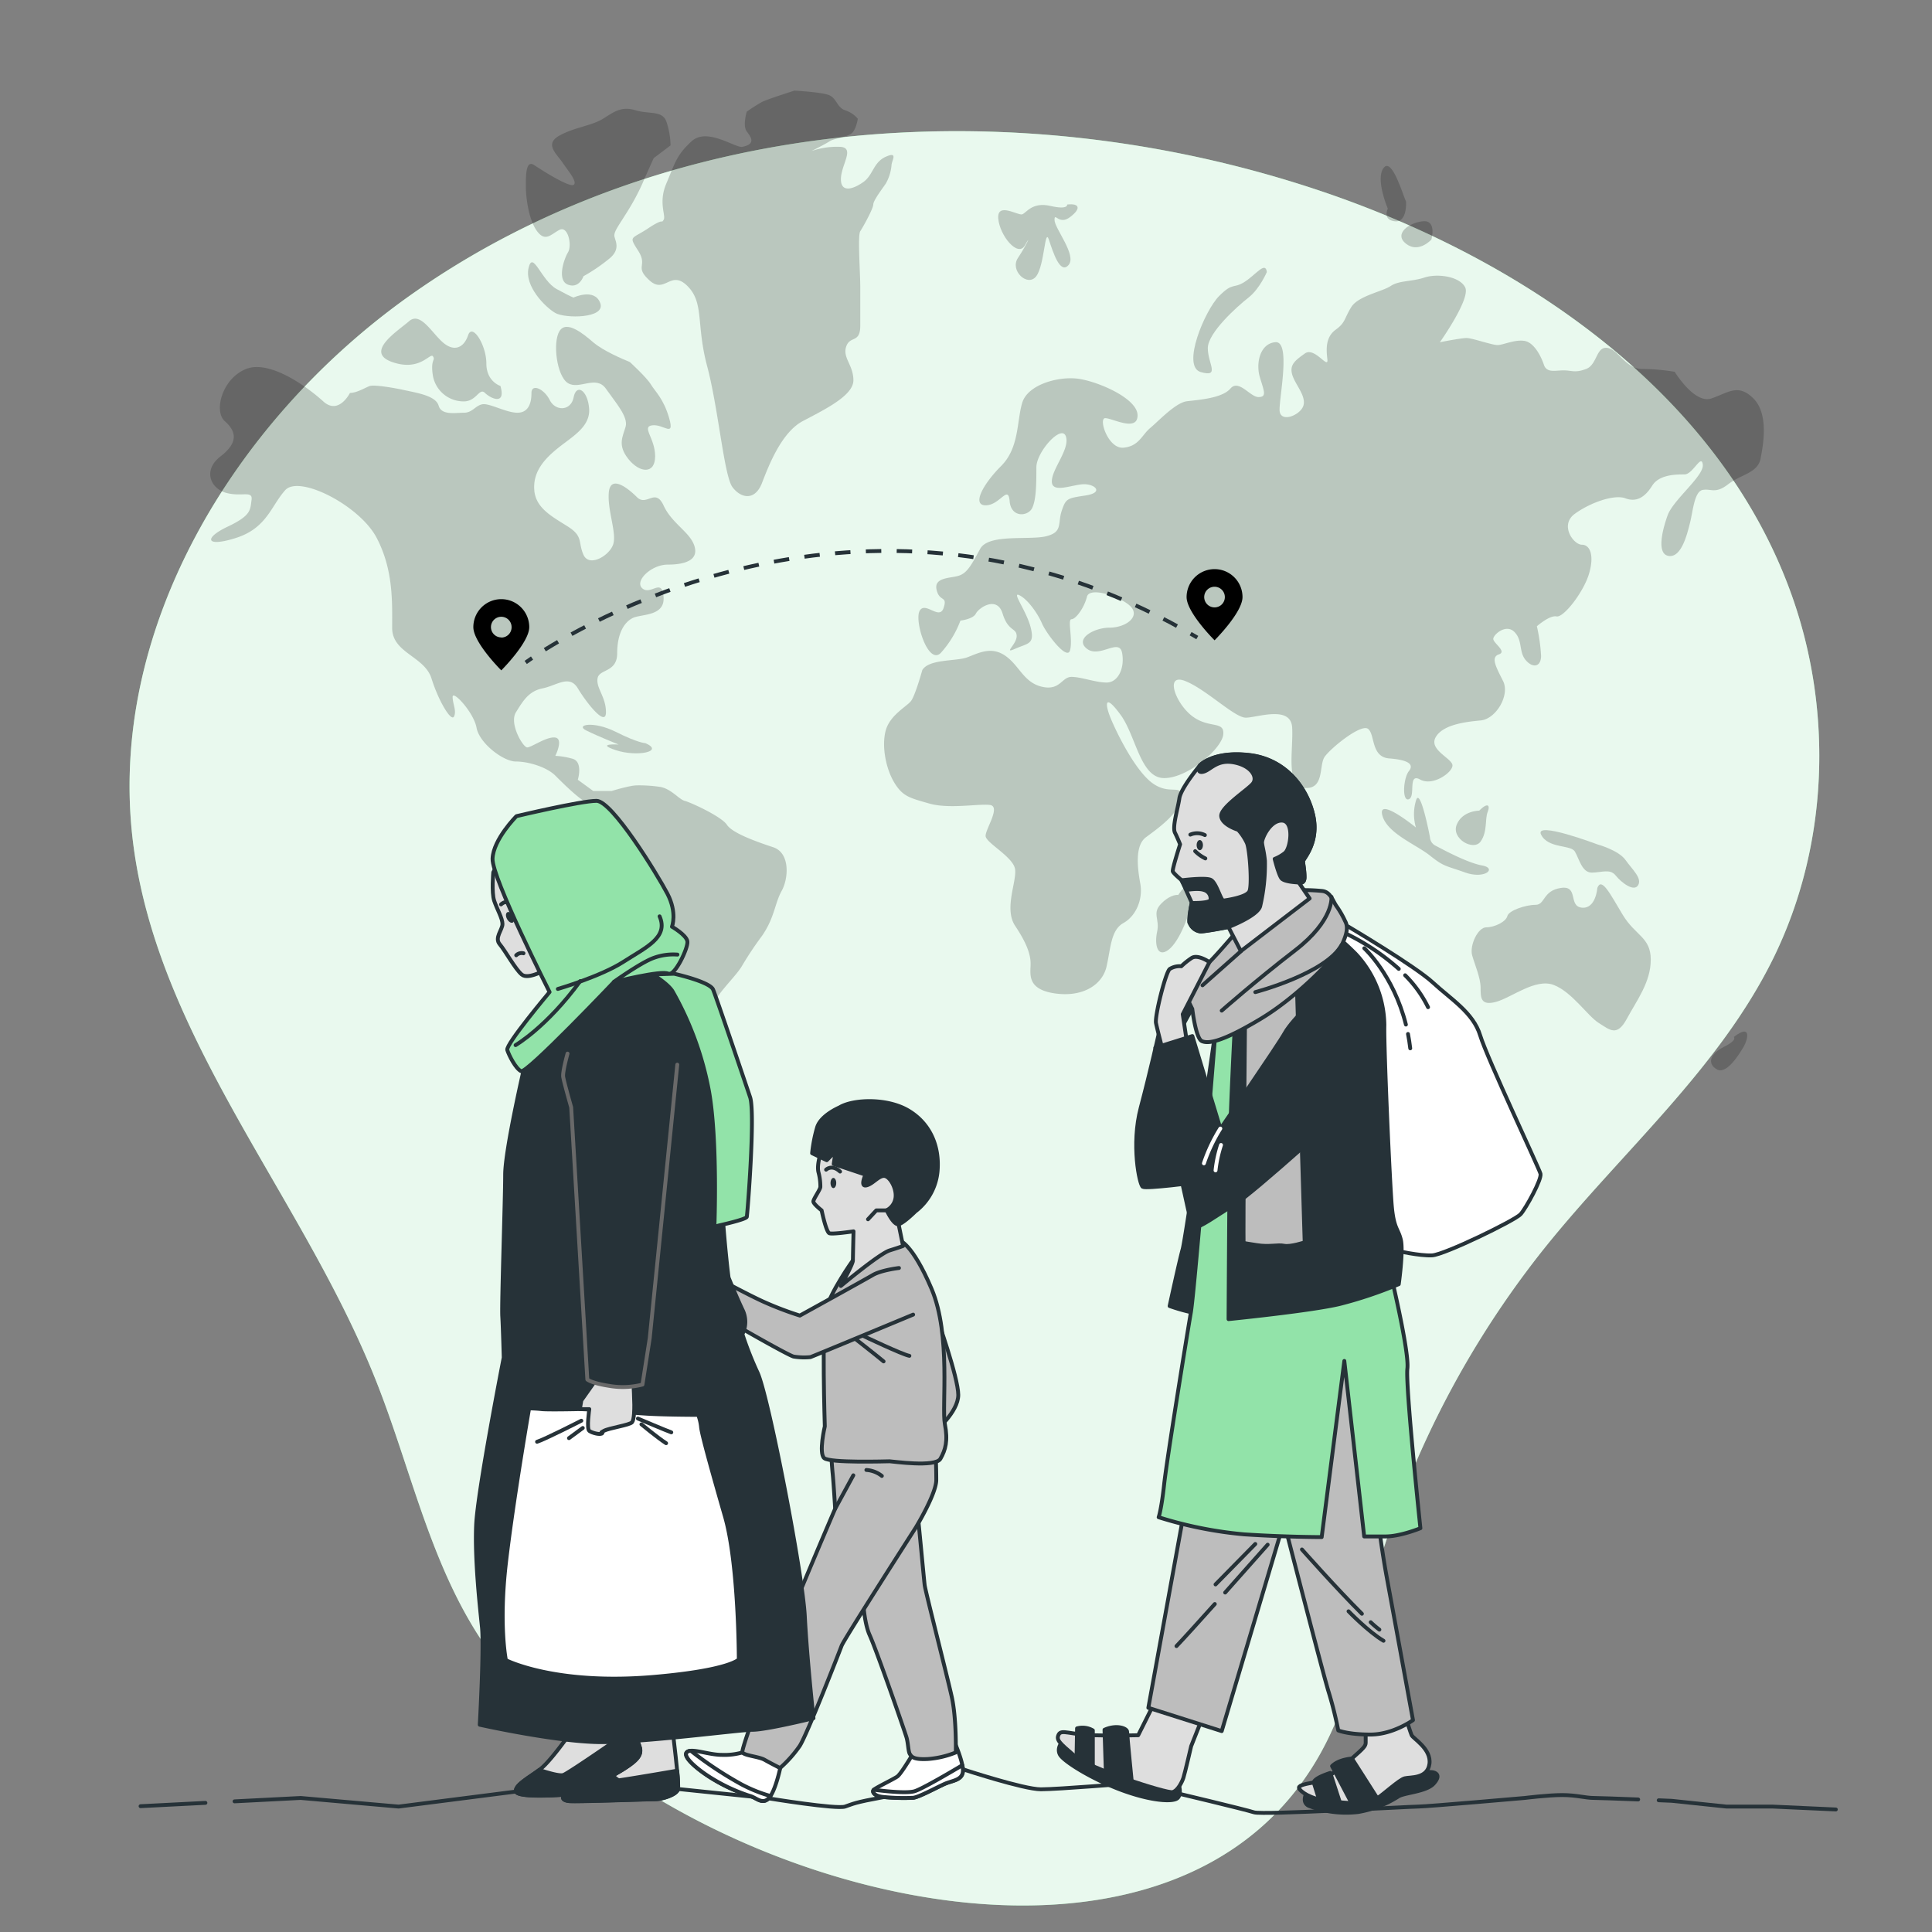 <svg xmlns="http://www.w3.org/2000/svg" viewBox="0 0 500 500"><rect x="0" y="0" width="500" height="500" fill="#808080" stroke="none"/><g id="background-simple"><path d="M119,414.93c1.3,2.5,2.69,4.95,4.19,7.36,43,68.84,206.09,115,228.08,4.77A243.59,243.59,0,0,1,399.72,323c20-24.94,45.12-46.33,59.21-75,14.23-28.95,15.57-63.72,4.72-94.09C445.25,102.4,395.49,68,343.81,50.12c-78.35-27-170.35-21.52-237.91,26.5C60.57,108.84,27.4,163.3,34.49,218.47,41,269,78.32,309.62,97.18,357,104.83,376.15,109.53,396.7,119,414.93Z" style="fill:#92E3A9"></path><path d="M119,414.93c1.3,2.5,2.69,4.95,4.19,7.36,43,68.84,206.09,115,228.08,4.77A243.59,243.59,0,0,1,399.72,323c20-24.94,45.12-46.33,59.21-75,14.23-28.95,15.57-63.72,4.72-94.09C445.25,102.4,395.49,68,343.81,50.12c-78.35-27-170.35-21.52-237.91,26.5C60.57,108.84,27.4,163.3,34.49,218.47,41,269,78.32,309.62,97.18,357,104.83,376.15,109.53,396.7,119,414.93Z" style="fill:#fff;opacity:0.8"></path></g><g id="Map"><g style="opacity:0.2"><path d="M90.57,101.69s-2.91,5.83-6.91,2.19S69.83,93,63.64,95.51,55.27,106.43,58.18,109s3.64,5.46-1.09,9.1-2.55,8.37,1.46,9.46,6.91-.72,6.55,1.82,0,4-6.19,6.92-5.82,5.46,2.18,2.91,9.1-8.37,12.74-12.37,19.29,4,23.66,12.37,4,16.74,4,23.29,8.37,7.28,10.19,13.11,5.1,11.28,5.82,9.82-.36-3.27-.36-5.09,5.46,4,6.19,8,6.91,8.74,10.19,8.74,8,1.45,10.19,3.64S151,208,152.81,208s1.82-1.1,2.91,0,1.09,4.36.36,7.64-3.64,4.37.37,10.92,9.82,9.82,9.82,16-6.18,28.75-6.18,35.3,5.82,14.2,8,13.47.37-4.37.37-7.64,3.64-5.83,3.64-8.74,2.54-6.19,4.73-8.37,5.82-3.64,8-7.28,5.83-6.91,7.28-9.46a87.85,87.85,0,0,1,5.1-7.64c3.27-4.73,3.27-8.37,5.09-11.65s2.19-9.83-2.18-11.28-10.56-3.64-12-5.82-9.46-5.83-10.92-6.19-3.64-3.28-6.55-3.64a37.06,37.06,0,0,0-5.82-.37c-1.82,0-6.55,1.46-6.55,1.46h-4.74l-4-2.91s1.46-4.73-1.45-5.46a20.4,20.4,0,0,0-4.37-.73s2.18-4.37,0-4.73-6.19,2.55-7.28,2.55-4.73-6.19-2.91-9.1,3.27-5.46,6.91-6.19,6.92-3.64,9.1,0,7.28,10.19,7.28,6.19-2.55-6.19-2.18-8.73,5.09-1.46,5.09-6.56,1.82-8,4-9.09,8.38-.37,8-5.46-3.27-.37-5.46-2.19,2.19-6.18,6.55-6.18,8-1.1,6.92-4.74-5.82-5.82-8-10.55-4.37.36-6.91-2.18-6.92-5.83-7.28-1.1,2.18,10.56,1.09,13.47-6.19,5.82-7.64,2.55,0-4.73-4-7.28-8.37-4.73-8.73-9.46,2.55-8,6.19-10.92,8.37-5.46,8-10.19-3.27-6.55-4-2.91-4.73,3.64-6.19.72-4.73-4.36-4.73-1.82-.73,5.1-3.64,5.1-7.28-2.55-9.1-2.18-2.54,2.18-4.73,2.18-5.82.73-6.55-1.82-5.46-3.28-8.73-4-8-1.46-9.1-1.09S92.39,101.69,90.57,101.69Z"></path><path d="M167,192.32s-1.82,0-7.64-2.92-10.56-1.81-7.65-.36,8.38,3.64,8.38,3.64-6.19-.36-.73,1.46S172.1,194.5,167,192.32Z"></path><path d="M238.7,173.39s-1.82,6.55-2.91,8-5.46,3.64-6.56,7.64,0,9.83,2.19,13.47,4,4,9.1,5.46,12.73,0,15.65.36-1.1,6.19-1.1,8,7.28,5.46,7.65,8.73-2.91,10.19,0,14.56,4,7.28,4,9.83-1.09,6.55,6.19,7.64,12.37-2.19,13.46-6.92,1.09-9.46,4.37-11.28,5.1-6.19,4.37-10.19-1.46-9.83,1.45-12,8.74-6.19,9.1-10.19-2.91-.36-7.64-4S288.19,188,287.1,185s-1.09-5.46,2.91,0,5.1,16.37,11.28,16.37,14.93-7.64,15.29-11.28-3.64-1.45-8-4.73-7.28-11.28-1.82-9.1,12.74,9.47,15.65,9.47,11.65-3.28,12,2.54-1.82,15.29,3.28,15.65,3.64-5.82,5.09-8,9.47-8.74,11.29-7.28.72,7.28,5.46,7.64,6.55,1.46,5.09,3.28-1.82,8,0,7.27-.36-6.91,2.91-5.09,8.37-1.82,8.37-3.64-6.18-4-4.36-7.28,7.64-4,11.64-4.37,7.64-6.55,5.82-10.19-3.27-6.18-1.09-6.91-1.45-2.91-1.45-4,3.27-4,5.46-1.81,1.09,5.09,2.91,7.27,4,1.82,4-1.09a44.61,44.61,0,0,0-1.09-7.64s3.27-2.91,5.09-2.55,6.92-6.19,8.37-10.92.37-7.64-1.81-7.64-5.83-5.09-1.82-8,10.19-5.09,13.1-4,5.09-.36,6.91-3.27,6.19-2.92,8.37-2.92,4.37-5.46,4.73-2.54-7.64,9.09-9.09,13.1-2.92,10.19.36,10.55,4.73-5.82,5.46-8.73,1.09-8,3.27-8.37,3.28,1.09,6.56-1.46,7.64-2.91,8.37-6.55,2.18-11.65-1.82-15.65-6.55-1.46-10.92,0-9.46-6.91-9.46-6.91a52.92,52.92,0,0,0-8.38-.73c-4.36,0-6.18-5.1-9.09-5.46s-2.55,4.37-5.46,5.46-3.64.36-5.83.36-4.36.73-5.09-1.45-2.55-5.83-5.1-6.19-5.46,1.09-6.91,1.09-6.55-1.82-8-1.82-6.91,1.09-6.91,1.09,8-11.28,6.55-14.19-7.28-3.64-10.56-2.55-6.55.73-8.73,2.19-8.37,2.54-10.19,5.45-1.46,4-4,5.83-2.55,4.73-2.19,7.64-3.27-3.28-5.82-1.46-4,2.92-3.28,5.46,3.64,5.46,2.91,8-6.18,4.73-6.18,1.09,2.91-17.83-1.09-17.47-5.1,5.46-4,9.1,1.82,5.1-.36,5.1-5.1-4.73-7.28-2.19-8.37,2.91-11.28,3.28-7.28,5.09-9.46,6.91-2.92,4.73-6.92,5.1-6.55-7.64-4.73-7.64,8.37,3.64,8.37-.73-10.19-8.74-15.29-9.46-13.1,1.45-14.55,6.18-.73,11.65-5.46,16.38-7.65,10.19-4,10.19,5.83-5.46,6.19-1.09,4.73,4,5.82,1.82,1.1-6.55,1.1-10.56,6.55-11.28,7.64-8-3.64,8.37-3.64,11.64,5.46.73,8.37.73,5.1,2.18.36,2.91-5.09.73-6.18,4,.36,5.46-4,6.55-14.92-.73-17.1,3.27-3.28,6.19-5.46,6.92-6.55.36-5.82,3.64,2.91,1.45,1.82,4.73-4.74-1.82-6.19.73,2.18,14.19,5.46,10.91a26,26,0,0,0,5.09-8.37s3.28-.36,4-1.82,5.46-4.73,6.91,0,3.64,3.64,3.64,5.83-3.64,4.73-.36,3.27,5.09-1.09,4-5.46-5.09-9.46-2.91-8.37,4.73,4.73,5.82,7.28,6.55,9.83,7.28,6.92-.73-8,.36-8,3.28-2.91,4-5.82,9.82.36,11.64,2.91-1.82,5.09-5.82,5.09-9.1,2.91-5.82,5.46,8.37-2.91,9.1,1.09-1.1,7.65-4,7.65-6.55-1.46-9.1-1.46-2.91,3.64-7.64,2.55-5.82-5.46-9.46-8-6.92-.73-9.83.37S240.52,170.48,238.7,173.39Z"></path><path d="M327.86,70.4S326,74.76,323.13,77s-10.55,9.1-10.55,13.1,3.27,7.64-1.82,6.19,1.09-16,4.73-19.66,3.64-1.82,6.55-3.64S327.5,67.48,327.86,70.4Z"></path><path d="M382.82,209.79s-4.37,0-5.83,3.64,4.37,6.91,6.19,4.36,1.09-5.82,1.82-7.64S385,207.6,382.82,209.79Z"></path><path d="M370.08,216.7s-2.55-13.47-3.64-9.46a12.15,12.15,0,0,0,0,6.91s-9.83-8-8.73-3.27,8.73,7.64,12.37,10.55,4,2.55,9.1,4.37,8.37-1.09,4.37-1.82-10.56-4.37-12-5.1A2.57,2.57,0,0,1,370.08,216.7Z"></path><path d="M413.39,218.52S397,212.33,398.83,216s7.64,2.55,8.74,4.37,1.82,5.46,4.36,5.46,4.73-1.09,6.19.73,4.73,4.36,5.82,2.54-1.45-4-3.27-6.55S413.39,218.52,413.39,218.52Z"></path><path d="M413.39,229.8s-.37,5.46-4,5.1-.73-5.83-5.46-5.1-4,4.37-6.55,4.37-6.92,1.46-7.28,2.91-3.28,2.91-5.46,2.91-4.37,4.73-3.64,7.28,2.18,5.82,2.18,8.37,0,4.73,4,3.64,10.2-6.19,14.93-4.37,8.73,8,11.64,9.83,4.73,3.64,7.28-1.09,6.19-9.46,6.19-15.29-4-6.18-7.28-11.64S414.48,226.89,413.39,229.8Z"></path><path d="M448.69,268.38s1.09.73-2.55,2.55-4.36,4.37-1.82,5.82,5.83-4,6.92-5.82S453.42,264.74,448.69,268.38Z"></path><path d="M304.93,231.62s-1.82-.36-4.36,2.19-.37,4-1.1,7.27,0,6.92,2.92,4.74,5.82-9.83,5.82-12.74S307.48,227.62,304.93,231.62Z"></path><path d="M276.18,52.93s.37,1.45-4.36.36-6.19,1.82-7.28,2.18-6.55-3.27-6.19,1.1,5.09,10.19,6.91,6.91.37,0-1.82,3.28,2.55,7.64,4.74,4.73,2.18-12.74,3.27-9.46,2.91,9.09,5.1,6.55-3.64-9.47-3.64-11.65,1.09,1.46,4-.73S279.46,52.56,276.18,52.93Z"></path><path d="M370.44,62s1.46-5.1-2.18-4.74-7.64,3.28-4.37,5.83S370.44,62,370.44,62Z"></path><path d="M363.89,52.2c-.73-1.46-3.64-11.65-5.82-8.74S359.16,54,359.16,54s-1.45,2.91,1.82,3.27S363.89,52.2,363.89,52.2Z"></path><path d="M192.11,38c-1.78.35-9.1-5.1-13.1-1.46s-4.37,5.82-6.55,10.92,0,8.37-.73,9.46.37-.73-4,2.18-5.1,1.82-2.55,5.83-1.09,4,2.91,7.64,5.46-2.91,9.83,1.46,2.18,9.82,5.09,20.74,4.37,28.39,6.55,31.3,5.83,3.64,7.65-1.09,5.09-13.1,10.55-16,13.1-6.55,13.1-10.55S218,92.6,219,89.68s3.64-.72,3.64-5.45V74.4c0-4-.72-13.47,0-14.56S226,54,226,52.93s2.55-4.37,3.27-5.46a11.83,11.83,0,0,0,1.46-4.73c0-1.1,1.82-3.64-1.46-2.19s-3.27,4.73-5.82,6.55-5.82,2.92-5.82-.72,3.64-8,0-8.37A20.07,20.07,0,0,0,210,39.1s3.63-1.82,4.73-2.55,4.73-1.09,5.82-2.18S222,30.73,222,30.73a7.22,7.22,0,0,0-3.28-2.19c-2.18-.73-2.18-3.27-4.37-4s-8.73-1.09-8.73-1.09-6.92,2.18-8.37,2.91a42,42,0,0,0-4,2.55s-1.09,3.64,0,5.09S195.75,37.28,192.11,38Z"></path><path d="M169.18,40.92s-1.82,4-2.91,6.55a60.07,60.07,0,0,1-4.36,8c-1.82,2.92-2.92,4.37-2.92,5.46s1.82,3.28-1.09,5.83A45.69,45.69,0,0,1,151,71.49s-1.09,3.27-4,2.18-1.09-6.55,0-8.37,0-6.91-2.18-5.82-3.64,3.27-5.82.36-2.91-8.73-2.91-11.64,0-6.92,2.18-5.46,9.1,5.82,10.19,5.09S147,44.19,145.53,42s-4.73-4.73-.73-6.92,8.37-2.54,11.28-4.36,4.73-3.28,8.37-2.19,6.92,0,8,2.91a20.25,20.25,0,0,1,1.09,6.19Z"></path><path d="M148.44,77s-.36,0-4.37-2.19-6.18-10.19-7.28-5.46,4.37,10.19,6.92,11.65,13.1,1.46,11.64-2.55S148.44,77,148.44,77Z"></path><path d="M163,93.69c-1.82-.73-6.92-2.91-9.47-5.1s-6.91-5.82-8.73-2.91-.73,11.65,2.18,13.47,7.28-2.19,9.83,1.45,5.82,7.28,5.1,9.83-2.19,4.73.72,8.37,6.92,4,6.92-.73-3.64-7.64-.73-8,5.82,3.27,4.37-1.82-3.64-6.92-4.73-8.74S163,93.69,163,93.69Z"></path><path d="M129.51,99.88s-3.64-1.1-3.64-5.83-3.63-10.55-4.73-7.28-3.64,4.37-6.55,1.82-5.82-8-8.73-5.46-11.65,8-4.37,10.56,9.83-2.55,10.56-1.46-.73.73,0,5.1a8.06,8.06,0,0,0,8,6.55c3.28,0,4-3.64,5.46-2.19S131,105,129.51,99.88Z"></path></g></g><g id="Route"><path d="M314.33,147.29a7.24,7.24,0,0,0-7.24,7.23c0,4,7.24,11.19,7.24,11.19s7.23-7.19,7.23-11.19A7.23,7.23,0,0,0,314.33,147.29Zm0,9.9a2.67,2.67,0,1,1,2.66-2.67A2.66,2.66,0,0,1,314.33,157.19Z"></path><path d="M129.73,155.06a7.24,7.24,0,0,0-7.23,7.24c0,4,7.23,11.19,7.23,11.19s7.24-7.2,7.24-11.19A7.24,7.24,0,0,0,129.73,155.06Zm0,9.9a2.67,2.67,0,1,1,2.67-2.66A2.66,2.66,0,0,1,129.73,165Z"></path><path d="M136.05,171.44s.56-.41,1.64-1.14" style="fill:none;stroke:#263238;stroke-miterlimit:10"></path><path d="M141,168.14C159.88,156.46,229.46,120,306.38,163" style="fill:none;stroke:#263238;stroke-miterlimit:10;stroke-dasharray:3.992,3.992"></path><path d="M308.13,164l1.73,1" style="fill:none;stroke:#263238;stroke-miterlimit:10"></path></g><g id="Floor"><path d="M429.27,465.91l3.36.14,14.16,1.49h11.93l16.39.75" style="fill:none;stroke:#263238;stroke-linecap:round;stroke-linejoin:round"></path><path d="M60.7,466.19l17.11-.88,25.35,2.23,30.4-3.89,41.93-.66,23.45,2.43s17.52,2.87,19.76,2.12,2.14-1,10.08-2.47,20.42-7.18,20.42-7.18,15.71,5.18,20.18,5.18,23.56-1.57,23.56-1.57l10.47,2.3s18.9,4.49,21.13,5.23,40.25-1.49,42.49-1.49,27.58-2.23,27.58-2.23,6-.75,9.69-.75,6,.75,8.2.75c1.16,0,6.55.2,11.46.39" style="fill:none;stroke:#263238;stroke-linecap:round;stroke-linejoin:round"></path><line x1="36.38" y1="467.44" x2="53.16" y2="466.58" style="fill:none;stroke:#263238;stroke-linecap:round;stroke-linejoin:round"></line></g><g id="character-3"><path d="M338.36,463.62s-1.78,2.67.35,3.73a27,27,0,0,0,12.77,1.6A28,28,0,0,0,361.77,465c1.42-1.06,7.28-1.24,9.23-3.37s.71-2.84-.36-3a32.31,32.31,0,0,0-4.25,0,71.13,71.13,0,0,0-8.87,3.9C354.5,464.33,338.36,463.62,338.36,463.62Z" style="fill:#263238;stroke:#263238;stroke-linecap:round;stroke-linejoin:round"></path><path d="M353.44,448.54V451c0,.88-.54,1.42-3.55,4.08s-7.1,5.68-9.94,6.21-4.08.88-3.72,1.59,2.66,2.67,7.45,3.2,9.58,1.24,12.77-.71c1.61-1,5.68-4.79,7.1-5.15s5.85.18,6.39-3.72-4.26-6.57-4.62-7.45-1.24-3.73-1.24-3.73Z" style="fill:#dedede;stroke:#263238;stroke-linecap:round;stroke-linejoin:round"></path><path d="M340,461.32l1.78,5.68a5.38,5.38,0,0,0,2.66.88c1.77.18,2.84.18,2.84.18l-3-9.23S340.13,460.08,340,461.32Z" style="fill:#263238;stroke:#263238;stroke-linecap:round;stroke-linejoin:round"></path><path d="M344.74,457.06l5.5,10.47s3.37.17,4.44-.36a5,5,0,0,0,1.77-1.77l-6.56-10.29S346.52,455.29,344.74,457.06Z" style="fill:#263238;stroke:#263238;stroke-linecap:round;stroke-linejoin:round"></path><path d="M331.61,391.24l.33,1.29c1.81,7.05,10.49,40.77,11.92,45.37a99.37,99.37,0,0,1,2.48,9.93s2.48,1.07,8.34,1.07,11-3.73,11-3.73-5-27.32-6.74-36.72-2.84-19.52-2.84-19.52L351,346.53l-12.77,1.78Z" style="fill:#bdbdbd;stroke:#263238;stroke-linecap:round;stroke-linejoin:round"></path><path d="M354.73,419.83a26.83,26.83,0,0,0,2.25,1.92" style="fill:#fff;stroke:#263238;stroke-linecap:round;stroke-linejoin:round"></path><path d="M336.94,401s9.17,10.34,15.52,16.64" style="fill:#fff;stroke:#263238;stroke-linecap:round;stroke-linejoin:round"></path><path d="M349,417s5.15,5.33,9.05,7.63" style="fill:#fff;stroke:#263238;stroke-linecap:round;stroke-linejoin:round"></path><path d="M300,267.05s-2.3,10.29-4.79,19.69-.35,19.87.54,20.41,13.48-1.07,16-1.42,1.95-13.84,1.95-13.84l-7.45-1.78.89-20.58L305,267.4s4.08-7.45,4.61-8.33-1.06-4.26-3-3S300,267.05,300,267.05Z" style="fill:#263238;stroke:#263238;stroke-linecap:round;stroke-linejoin:round"></path><path d="M314.58,266.7s-7.63,53.4-8.51,56.59S302.7,338,302.7,338a47.69,47.69,0,0,0,5.5,1.59c1.41.18,4.25.71,4.25.71l6-76.64Z" style="fill:#263238;stroke:#263238;stroke-linecap:round;stroke-linejoin:round"></path><path d="M348.82,239.73s17.39,10.29,22,14.55,10.47,7.8,12.24,13.66,15.26,34.42,15.62,35.83-3.73,8.88-5.15,10.47-19.69,10.47-22.89,10.65-9.4-1.24-9.4-1.24-3.19-16.86-3.19-26.08-5-46.31-6.21-47.91-6.92-5.32-6.92-5.32Z" style="fill:#fff;stroke:#263238;stroke-linecap:round;stroke-linejoin:round"></path><path d="M363.65,252.4a30.84,30.84,0,0,1,5.93,8.26" style="fill:none;stroke:#263238;stroke-linecap:round;stroke-linejoin:round"></path><path d="M348.11,241.5A58.75,58.75,0,0,1,362,250.75" style="fill:none;stroke:#263238;stroke-linecap:round;stroke-linejoin:round"></path><path d="M364.39,267.59c.23,1.19.43,2.43.58,3.72" style="fill:none;stroke:#263238;stroke-linecap:round;stroke-linejoin:round"></path><path d="M353.08,245.41s7.53,6.85,10.77,19.75" style="fill:none;stroke:#263238;stroke-linecap:round;stroke-linejoin:round"></path><path d="M275,450.67s-1.6,1.6-.71,3.37,8.34,6.39,16,9.23,13.48,3.19,14.54,2,.18-3.55.18-3.55a104.71,104.71,0,0,0-16.68-6.74C279.81,452.45,275,450.67,275,450.67Z" style="fill:#263238;stroke:#263238;stroke-linecap:round;stroke-linejoin:round"></path><path d="M299,440.21l-4.44,8.87s-6.21.17-11.88,0-8-1.6-8.7-.18.18,2.13,4.08,5.5,24,9.76,25.38,9.4,2.48-2.66,2.83-3.72,2-8.17,2-8.17l3.37-8.51Z" style="fill:#dedede;stroke:#263238;stroke-linecap:round;stroke-linejoin:round"></path><path d="M278.74,447.3l-.17,9.41,4.26,1.59V447.83A5.34,5.34,0,0,0,278.74,447.3Z" style="fill:#263238;stroke:#263238;stroke-linecap:round;stroke-linejoin:round"></path><path d="M285.84,447.66,286.2,459l6.74,2.49s-1.24-12.42-1.24-13.31S289,446.24,285.84,447.66Z" style="fill:#263238;stroke:#263238;stroke-linecap:round;stroke-linejoin:round"></path><polygon points="306.6 390.35 297.19 441.98 316.18 448.01 333.92 388.4 306.6 390.35" style="fill:#bdbdbd;stroke:#263238;stroke-linecap:round;stroke-linejoin:round"></polygon><path d="M314.39,415.12c-4.21,4.69-8.19,9.09-9.92,10.89" style="fill:none;stroke:#263238;stroke-linecap:round;stroke-linejoin:round"></path><path d="M328.07,399.76s-5.34,6-11,12.39" style="fill:none;stroke:#263238;stroke-linecap:round;stroke-linejoin:round"></path><line x1="324.87" y1="399.58" x2="314.58" y2="410.05" style="fill:none;stroke:#263238;stroke-linecap:round;stroke-linejoin:round"></line><path d="M314.58,266.7s-5.32,66.7-6.38,72.91-6.21,38-6.92,44.53-1.42,8.52-1.42,8.52A104.78,104.78,0,0,0,322,397.09c10.83.71,20.05.71,20.05.71l5.86-45.59,5.14,45.42h5.5c3.9,0,9.05-2.13,9.05-2.13s-3.9-36.9-3.37-41.34-4.61-25.72-4.61-25.72l-7.81-72.39a18,18,0,0,0-5.15-6.56,15,15,0,0,0-8.51-3Z" style="fill:#92E3A9;stroke:#263238;stroke-linecap:round;stroke-linejoin:round"></path><path d="M319.55,265.81s-1.06,20.05-1.24,30.34-.36,45.24-.36,45.24,21.29-2.13,28.74-3.91A107.43,107.43,0,0,0,362,332.34s1.24-8.69.53-11.53-1.77-2.84-2.3-8.34-2.13-41.69-1.95-47.19a27.48,27.48,0,0,0-7.46-18.46c-5-5-6.56-5.49-6.56-5.49Z" style="fill:#263238;stroke:#263238;stroke-linecap:round;stroke-linejoin:round"></path><path d="M322.21,264.39s-.53,56.42-.35,56.95.17.35,3.37.89,5.5-.18,7.09.17,5.33-.88,5.33-.88l-2-65.65Z" style="fill:#bdbdbd;stroke:#263238;stroke-linecap:round;stroke-linejoin:round"></path><path d="M320.44,240.62S316,245.94,313,249s-6.21,6.21-6.39,7.1,1.95,5,1.95,5,.89,7.63,2.48,8.34,5,.35,15.08-5.68,19.87-16.5,21.12-19.16,1.77-4.61.88-6.21a24.23,24.23,0,0,0-2.13-3.73c-1.06-1.42-1.59-3.9-3.9-4.08a47.09,47.09,0,0,0-6.74-.17C334.45,230.5,320.44,240.62,320.44,240.62Z" style="fill:#bdbdbd;stroke:#263238;stroke-linecap:round;stroke-linejoin:round"></path><line x1="321.13" y1="246.19" x2="311.21" y2="254.99" style="fill:none;stroke:#263238;stroke-linecap:round;stroke-linejoin:round"></line><path d="M316.18,261.55s8.87-7.81,19-15.61,9.4-13.84,9.4-13.84" style="fill:none;stroke:#263238;stroke-linecap:round;stroke-linejoin:round"></path><path d="M347.23,244.52c-4.08,7.45-22.36,12.24-22.36,12.24" style="fill:none;stroke:#263238;stroke-linecap:round;stroke-linejoin:round"></path><path d="M310.52,198.09s-4.92,5.87-5.3,8.52-1.89,7.39-1.14,8.9,1.33,3,1.33,3-2.08,6.44-1.89,7,2.27,2.27,2.27,2.27l2.65,5.87s-.95,4.17-.57,5.12a3.58,3.58,0,0,0,2.84,2.27c1.33,0,7.2-1.14,7.2-1.14l3.22,6.25,17.8-13.63-2.84-4.17s1.52.57,1.52-1.33-.38-3.59-.38-4.16,4.16-4.74,2.65-11.75-7-14.58-16.48-15.71S310.52,198.09,310.52,198.09Z" style="fill:#dedede;stroke:#263238;stroke-linecap:round;stroke-linejoin:round"></path><path d="M326.12,234.58a47.3,47.3,0,0,0,1.25-11.79c-.25-2.51-.63-3.51-.75-4.64s2.13-6,5.26-5.77,2.14,7.27.63,8.4a10.43,10.43,0,0,1-2.63,1.51s1,4,1.75,5,4.46,1.09,4.46,1.09H337c.32-.14.61-.5.61-1.32,0-1.89-.38-3.59-.38-4.16s4.16-4.74,2.65-11.75-7-14.58-16.48-15.71-12.88,2.65-12.88,2.65-1,2.13.92,1.63,3.51-3.27,8-2.39,6.14,3.89,4.76,5.52-8.4,6.14-8.15,8.4,4.39,3.51,4.39,3.51a13.91,13.91,0,0,1,2.26,3.39c.75,1.76,1.38,11,.63,12.54s-5.9,2.26-6.65,2.38-1.88-4.76-3.39-5.39-7.53.14-7.53.14l1.39,2.49s3-.5,4.39,0a2.32,2.32,0,0,1,1.75,2.51c-.12,1-4.88.87-4.88.87a31.78,31.78,0,0,0-.62,4.93c0,.07,0,.14.05.19s.15.28.25.48a3.35,3.35,0,0,0,2.59,1.79c1.33,0,7.2-1.14,7.2-1.14S325.36,237.09,326.12,234.58Z" style="fill:#263238;stroke:#263238;stroke-linecap:round;stroke-linejoin:round"></path><path d="M308.06,216a4.45,4.45,0,0,1,3.76.12" style="fill:none;stroke:#263238;stroke-linecap:round;stroke-linejoin:round"></path><path d="M309.31,220.28a9.55,9.55,0,0,0,2.63,1.88" style="fill:none;stroke:#263238;stroke-linecap:round;stroke-linejoin:round"></path><path d="M311.32,218.71c0,.73-.37,1.32-.82,1.32s-.81-.59-.81-1.32.36-1.31.81-1.31S311.32,218,311.32,218.71Z" style="fill:#263238"></path><path d="M313,249s-3-2.13-4.62-1.06a19.22,19.22,0,0,0-2.66,2.13,4.8,4.8,0,0,0-3,.71c-1.07.89-3.91,12.24-3.55,14s1.77,7.1,1.77,7.1l6.21-2.31-1.06-7.09Z" style="fill:#dedede;stroke:#263238;stroke-linecap:round;stroke-linejoin:round"></path><path d="M349.36,286s-24.49,22.36-29.63,25.55-9.23,6.21-10.47,6-2.13-6.92-4.08-14.72S299,271.13,299,271.13l9.58-3,7.27,24s14.91-21.65,16.68-24.84,9.94-11.89,14-10.65" style="fill:#263238;stroke:#263238;stroke-linecap:round;stroke-linejoin:round"></path><path d="M315.82,292.07a43,43,0,0,0-4.25,9" style="fill:none;stroke:#fff;stroke-linecap:round;stroke-linejoin:round"></path><path d="M316,296.32a32,32,0,0,0-1.42,6.57" style="fill:none;stroke:#fff;stroke-linecap:round;stroke-linejoin:round"></path></g><g id="character-2"><path d="M242.48,341s5.52,15.5,5.52,20-6.16,9.56-6.16,9.56Z" style="fill:#bdbdbd;stroke:#263238;stroke-linecap:round;stroke-linejoin:round"></path><path d="M236.91,452.79s-3.59,6.24-4.72,7-5.49,2.84-6.05,3.4.18,1.71,2.64,1.89a53.13,53.13,0,0,0,7.56.19c1.52-.19,6-2.64,8.13-3.59s4.92-.94,4.73-3.78-2.65-8.13-2.65-8.13Z" style="fill:#fff;stroke:#263238;stroke-linecap:round;stroke-linejoin:round"></path><path d="M228.78,465.07a53.13,53.13,0,0,0,7.56.19c1.52-.19,6-2.64,8.13-3.59s4.92-.94,4.73-3.78a9.13,9.13,0,0,0-.15-1.05c-2.83,1.69-10.35,6.11-12.33,6.72-2.46.76-10.58-.38-10.58-.38C225.57,463.75,226.32,464.89,228.78,465.07Z" style="fill:#fff;stroke:#263238;stroke-linecap:round;stroke-linejoin:round"></path><path d="M223.15,409.77s0,9.14,1.91,13.38,9.14,25.07,9.56,26.55.43,3.61.85,4.25.85,1.49,4.67,1.28a23.77,23.77,0,0,0,7.22-1.7s.22-8.71-1.06-14.45-6.79-27.18-7-28.88-1.69-17.84-1.91-19.12S223.15,409.77,223.15,409.77Z" style="fill:#bdbdbd;stroke:#263238;stroke-linecap:round;stroke-linejoin:round"></path><path d="M192.14,453.53a16.88,16.88,0,0,1-5.31.63c-3.61,0-8.07-1.91-9.13-.63s3.4,4.88,7,7a45.15,45.15,0,0,0,9.34,4.24c1.7.43,3.19,2.34,4.89.64s3-7.86,3-7.86S196.39,453.74,192.14,453.53Z" style="fill:#fff;stroke:#263238;stroke-linecap:round;stroke-linejoin:round"></path><path d="M191.93,461.81a95.77,95.77,0,0,1-13.14-8.71,1.52,1.52,0,0,0-1.09.43c-1.06,1.27,3.4,4.88,7,7a45.15,45.15,0,0,0,9.34,4.24c1.7.43,3.19,2.34,4.89.64a4.48,4.48,0,0,0,.47-.6A38.3,38.3,0,0,1,191.93,461.81Z" style="fill:#fff;stroke:#263238;stroke-linecap:round;stroke-linejoin:round"></path><path d="M215.08,375.79s.21,3.61.43,5.74.63,8.92.63,8.92-10.83,25.27-11.47,27.61-13.16,34.62-12.53,35.47,4.25,1.06,5.74,1.91,4,2.12,4,2.12a31.77,31.77,0,0,0,5.1-5.73c1.91-3,10.2-24.22,10.83-25.91S237,395.33,237,395.33s5.31-8.71,5.31-12.32-.21-7.86-.21-7.86Z" style="fill:#bdbdbd;stroke:#263238;stroke-linecap:round;stroke-linejoin:round"></path><line x1="216.14" y1="390.45" x2="220.84" y2="381.81" style="fill:none;stroke:#263238;stroke-linecap:round;stroke-linejoin:round"></line><path d="M224.22,380.43a7.17,7.17,0,0,1,4,1.54" style="fill:none;stroke:#263238;stroke-linecap:round;stroke-linejoin:round"></path><path d="M220.7,326.23s-5.76,8.06-6.91,12.66-.33,30.25-.33,30.25-1.64,6.91-.16,8.22,16.27.82,16.93.82,11.84,1.65,13.15-.65,2-4.61,1.15-9,1.65-23-3.45-35S232.7,321,232.7,321,228.09,320.15,220.7,326.23Z" style="fill:#bdbdbd;stroke:#263238;stroke-linecap:round;stroke-linejoin:round"></path><path d="M212.48,298.12s-1.15,3.29-.66,5.26a14.27,14.27,0,0,1,.49,3.78c0,.66-1.81,3.13-1.81,3.78s2.14,2.31,2.14,2.31,1.15,5.59,2,5.91,6.25-.49,6.25-.49-.16,6.58-.16,7.56-3.13,6.58-3.13,6.58,10-8.39,12.66-9.21,3.45-1.15,3.45-1.15l-1.15-5.59a16,16,0,0,0,.83-8.05c-.66-4.77-6.42-8.88-10.69-10.52a27.6,27.6,0,0,0-7.73-2C214.45,296.31,212.48,298.12,212.48,298.12Z" style="fill:#dedede;stroke:#263238;stroke-linecap:round;stroke-linejoin:round"></path><ellipse cx="215.68" cy="306.16" rx="0.74" ry="1.32" style="fill:#263238"></ellipse><path d="M213.79,302.71s1.48-1.48,3.62.49" style="fill:none;stroke:#263238;stroke-linecap:round;stroke-linejoin:round"></path><polyline points="229.41 313.25 226.78 313.25 224.64 315.55" style="fill:none;stroke:#263238;stroke-linecap:round;stroke-linejoin:round"></polyline><path d="M217.24,286.61s-4.76,2-5.75,5.1a37,37,0,0,0-1.32,6.74l3.79,1.81,2.3-2.3-.5,3.28L224,304s-1.48,3.12.17,2.79,3.12-2.46,4.6-2.46,3.29,3.12,3,5.59a4.21,4.21,0,0,1-2.3,3.29s1.81,3.94,3.12,3.61,4.28-3.29,4.28-3.29a14.74,14.74,0,0,0,5.75-10.19c.66-6.74-2-12.66-7.56-15.95S220.7,284.48,217.24,286.61Z" style="fill:#263238;stroke:#263238;stroke-linecap:round;stroke-linejoin:round"></path><path d="M223.35,345.71s10.17,4.85,12,5.18" style="fill:none;stroke:#263238;stroke-linecap:round;stroke-linejoin:round"></path><path d="M221.52,346.63s6,4.71,7.15,5.7" style="fill:none;stroke:#263238;stroke-linecap:round;stroke-linejoin:round"></path><path d="M185.59,333.1a9.4,9.4,0,0,1-2.71-1.43c-.82-.77-2.52-2.85-4-3.59s-3.32-.85-3.52-.35,2.11,2,2.11,2-5.51-.36-6.23.07.46,2.44,1.87,3.69,2.22,2.16,3.78,2.37a16.51,16.51,0,0,0,3.29.06l3.33,1.78Z" style="fill:#fff;stroke:#263238;stroke-linecap:round;stroke-linejoin:round"></path><path d="M232.65,328.16s-4.59.53-6.81,1.84S207,340.47,207,340.47a87.11,87.11,0,0,1-9.57-3.66c-4.84-2.23-10.34-5.37-10.87-5.37s-.91.39-1.57,2-1.7,4.85-.92,5.63S204,350.82,205.4,351.08a16.54,16.54,0,0,0,4.33.14c.52-.14,26.59-11,26.59-11" style="fill:#bdbdbd;stroke:#263238;stroke-linecap:round;stroke-linejoin:round"></path></g><g id="character-1"><path d="M174,447.21s1.8,14.3,1.48,15.78-4.11,2.63-5.92,2.63-20.39.66-22.2.49-2-.82-1.31-2,13.48-5.75,14.79-8.06,1.81-6.57,1.81-6.57Z" style="fill:#dedede;stroke:#263238;stroke-linecap:round;stroke-linejoin:round"></path><path d="M157.48,458.47c-4.25,2.25-10.95,4.85-11.42,5.67-.66,1.15-.49,1.81,1.31,2s20.39-.49,22.2-.49,5.59-1.15,5.92-2.63a29.43,29.43,0,0,0-.24-4.77c-5.75,1-14.61,2.47-15.05,2.47S158.57,459.53,157.48,458.47Z" style="fill:#263238;stroke:#263238;stroke-linecap:round;stroke-linejoin:round"></path><path d="M146.88,449.51s-4.44,6.24-6.9,8.22-6.91,4.27-6.42,5.92,11.18,1,14,.65,10.68-4.44,14-6.57,4.44-3.45,4.11-5.26a21.83,21.83,0,0,0-2.14-4.94Z" style="fill:#dedede;stroke:#263238;stroke-linecap:round;stroke-linejoin:round"></path><path d="M139.55,458.06c-2.52,1.89-6.45,4-6,5.59s11.18,1,14,.65,10.68-4.44,14-6.57,4.44-3.45,4.11-5.26a21.83,21.83,0,0,0-2.14-4.94s-16.27,11.35-17.75,11.84C144.81,459.68,141.75,458.78,139.55,458.06Z" style="fill:#263238;stroke:#263238;stroke-linecap:round;stroke-linejoin:round"></path><path d="M135.8,275.68s-5.07,21.78-5.07,28.35-.94,33.24-.75,36.62.38,10.7.38,10.7-6.76,34.55-7.14,43.37.94,20.84,1.5,26.29-.56,25.35-.56,25.35,19.34,4.32,30.79,4.5,36.24-3.19,39.81-3.19,15.77-3,15.77-3-1.69-15.59-2.25-26.48-9.39-56.7-12.21-62.9a89.52,89.52,0,0,1-3.94-10,7.07,7.07,0,0,0,0-6.38c-1.69-3.57-3.57-8.27-3.57-8.27s-.94-6.57-2.06-23.09-1.5-36.8-6-44.31-15.21-12.77-17.84-12.4S135.8,275.68,135.8,275.68Z" style="fill:#263238;stroke:#263238;stroke-linecap:round;stroke-linejoin:round"></path><path d="M127.66,225.75s-.48,5.23.24,7.38,2.14,4.52,2.14,6-2.14,3.57-.71,5.24,4,6.43,5.71,7.85,6.43-1.42,6.43-1.42-5.24-21.91-7.62-24.05S129.09,222.65,127.66,225.75Z" style="fill:#dedede;stroke:#263238;stroke-linecap:round;stroke-linejoin:round"></path><path d="M132.79,237c.39.73.36,1.52-.07,1.75s-1.1-.18-1.5-.91-.36-1.52.07-1.75S132.4,236.27,132.79,237Z" style="fill:#263238"></path><path d="M133.6,247.22a2,2,0,0,1,1.88-.51" style="fill:none;stroke:#263238;stroke-linecap:round;stroke-linejoin:round"></path><path d="M129.67,234.06s.85-.86,1.71-.51" style="fill:none;stroke:#263238;stroke-linecap:round;stroke-linejoin:round"></path><path d="M133.66,211.22s-6,6-6.19,11,14.76,34.52,14.76,34.52-11.42,13.57-10.95,15,2.15,4.76,3.57,5.48,24.05-23.1,24.05-23.1,12.38-3.09,14-2.14,5.24-6.67,5-8.34-4-3.81-4-3.81,1.43-3.57-1.19-8.57-14.28-24-18.33-24S133.66,211.22,133.66,211.22Z" style="fill:#92E3A9;stroke:#263238;stroke-linecap:round;stroke-linejoin:round"></path><path d="M144.37,255.94s11.11-3.25,16.93-7,11.8-6.32,9.4-11.79" style="fill:none;stroke:#263238;stroke-linecap:round;stroke-linejoin:round"></path><path d="M158.9,254.08s7-5,10.26-6.17a14.73,14.73,0,0,1,6.16-.86" style="fill:none;stroke:#263238;stroke-linecap:round;stroke-linejoin:round"></path><path d="M133.43,270.48s8-4.62,16.75-16.59" style="fill:none;stroke:#263238;stroke-linecap:round;stroke-linejoin:round"></path><path d="M174.46,252s9.24,2.05,10.09,4.1,8.21,23.77,9.58,27.87-.69,30.27-.86,30.95-7.18,2.22-7.18,2.22l-1.2.34s.86-22.05-1.37-34.87A82.66,82.66,0,0,0,174,256.46c-1.37-2.06-5.13-4.28-5.13-4.28Z" style="fill:#92E3A9;stroke:#263238;stroke-linecap:round;stroke-linejoin:round"></path><path d="M150.07,364.68s-8.26.19-9.95,0-3.19-.19-3.19-.19-4.13,23.85-6,40,0,25.16,0,25.16,12.77,6.57,38.49,4.31c19.46-1.7,21.78-4.5,21.78-4.5s0-24.6-3.57-37-6-21.22-6.19-23.1a12.11,12.11,0,0,0-.75-3.19s-9.39,0-14.27-.37a56.94,56.94,0,0,1-6.57-.75Z" style="fill:#fff;stroke:#263238;stroke-linecap:round;stroke-linejoin:round"></path><path d="M150.45,367.68s-9.58,4.89-11.46,5.45" style="fill:none;stroke:#263238;stroke-linecap:round;stroke-linejoin:round"></path><line x1="150.82" y1="369.56" x2="147.25" y2="372.19" style="fill:none;stroke:#263238;stroke-linecap:round;stroke-linejoin:round"></line><path d="M165.09,367.12s7.51,3.19,8.64,3.57" style="fill:none;stroke:#263238;stroke-linecap:round;stroke-linejoin:round"></path><path d="M166,368.62s4.32,3.57,6.39,4.88" style="fill:none;stroke:#263238;stroke-linecap:round;stroke-linejoin:round"></path><path d="M153.64,357.92l-3.19,4.51-.38,2.25h2.44s-.75,5.07,0,5.63,3,1.13,3.38.57-.94.18.38-.57,6.76-1.5,7.32-2.25.56-3.38.56-4.51-.18-4.88-.18-4.88l-10.71-3Z" style="fill:#dedede;stroke:#263238;stroke-linecap:round;stroke-linejoin:round"></path><path d="M146.88,272.67s-1.32,4.7-1.13,6,2.07,7.89,2.07,7.89L152,357s.94.94,5.82,1.69a20.46,20.46,0,0,0,8.45-.37l1.88-12,7.13-70.79" style="fill:#263238;stroke:#696969;stroke-linecap:round;stroke-linejoin:round"></path></g></svg>
